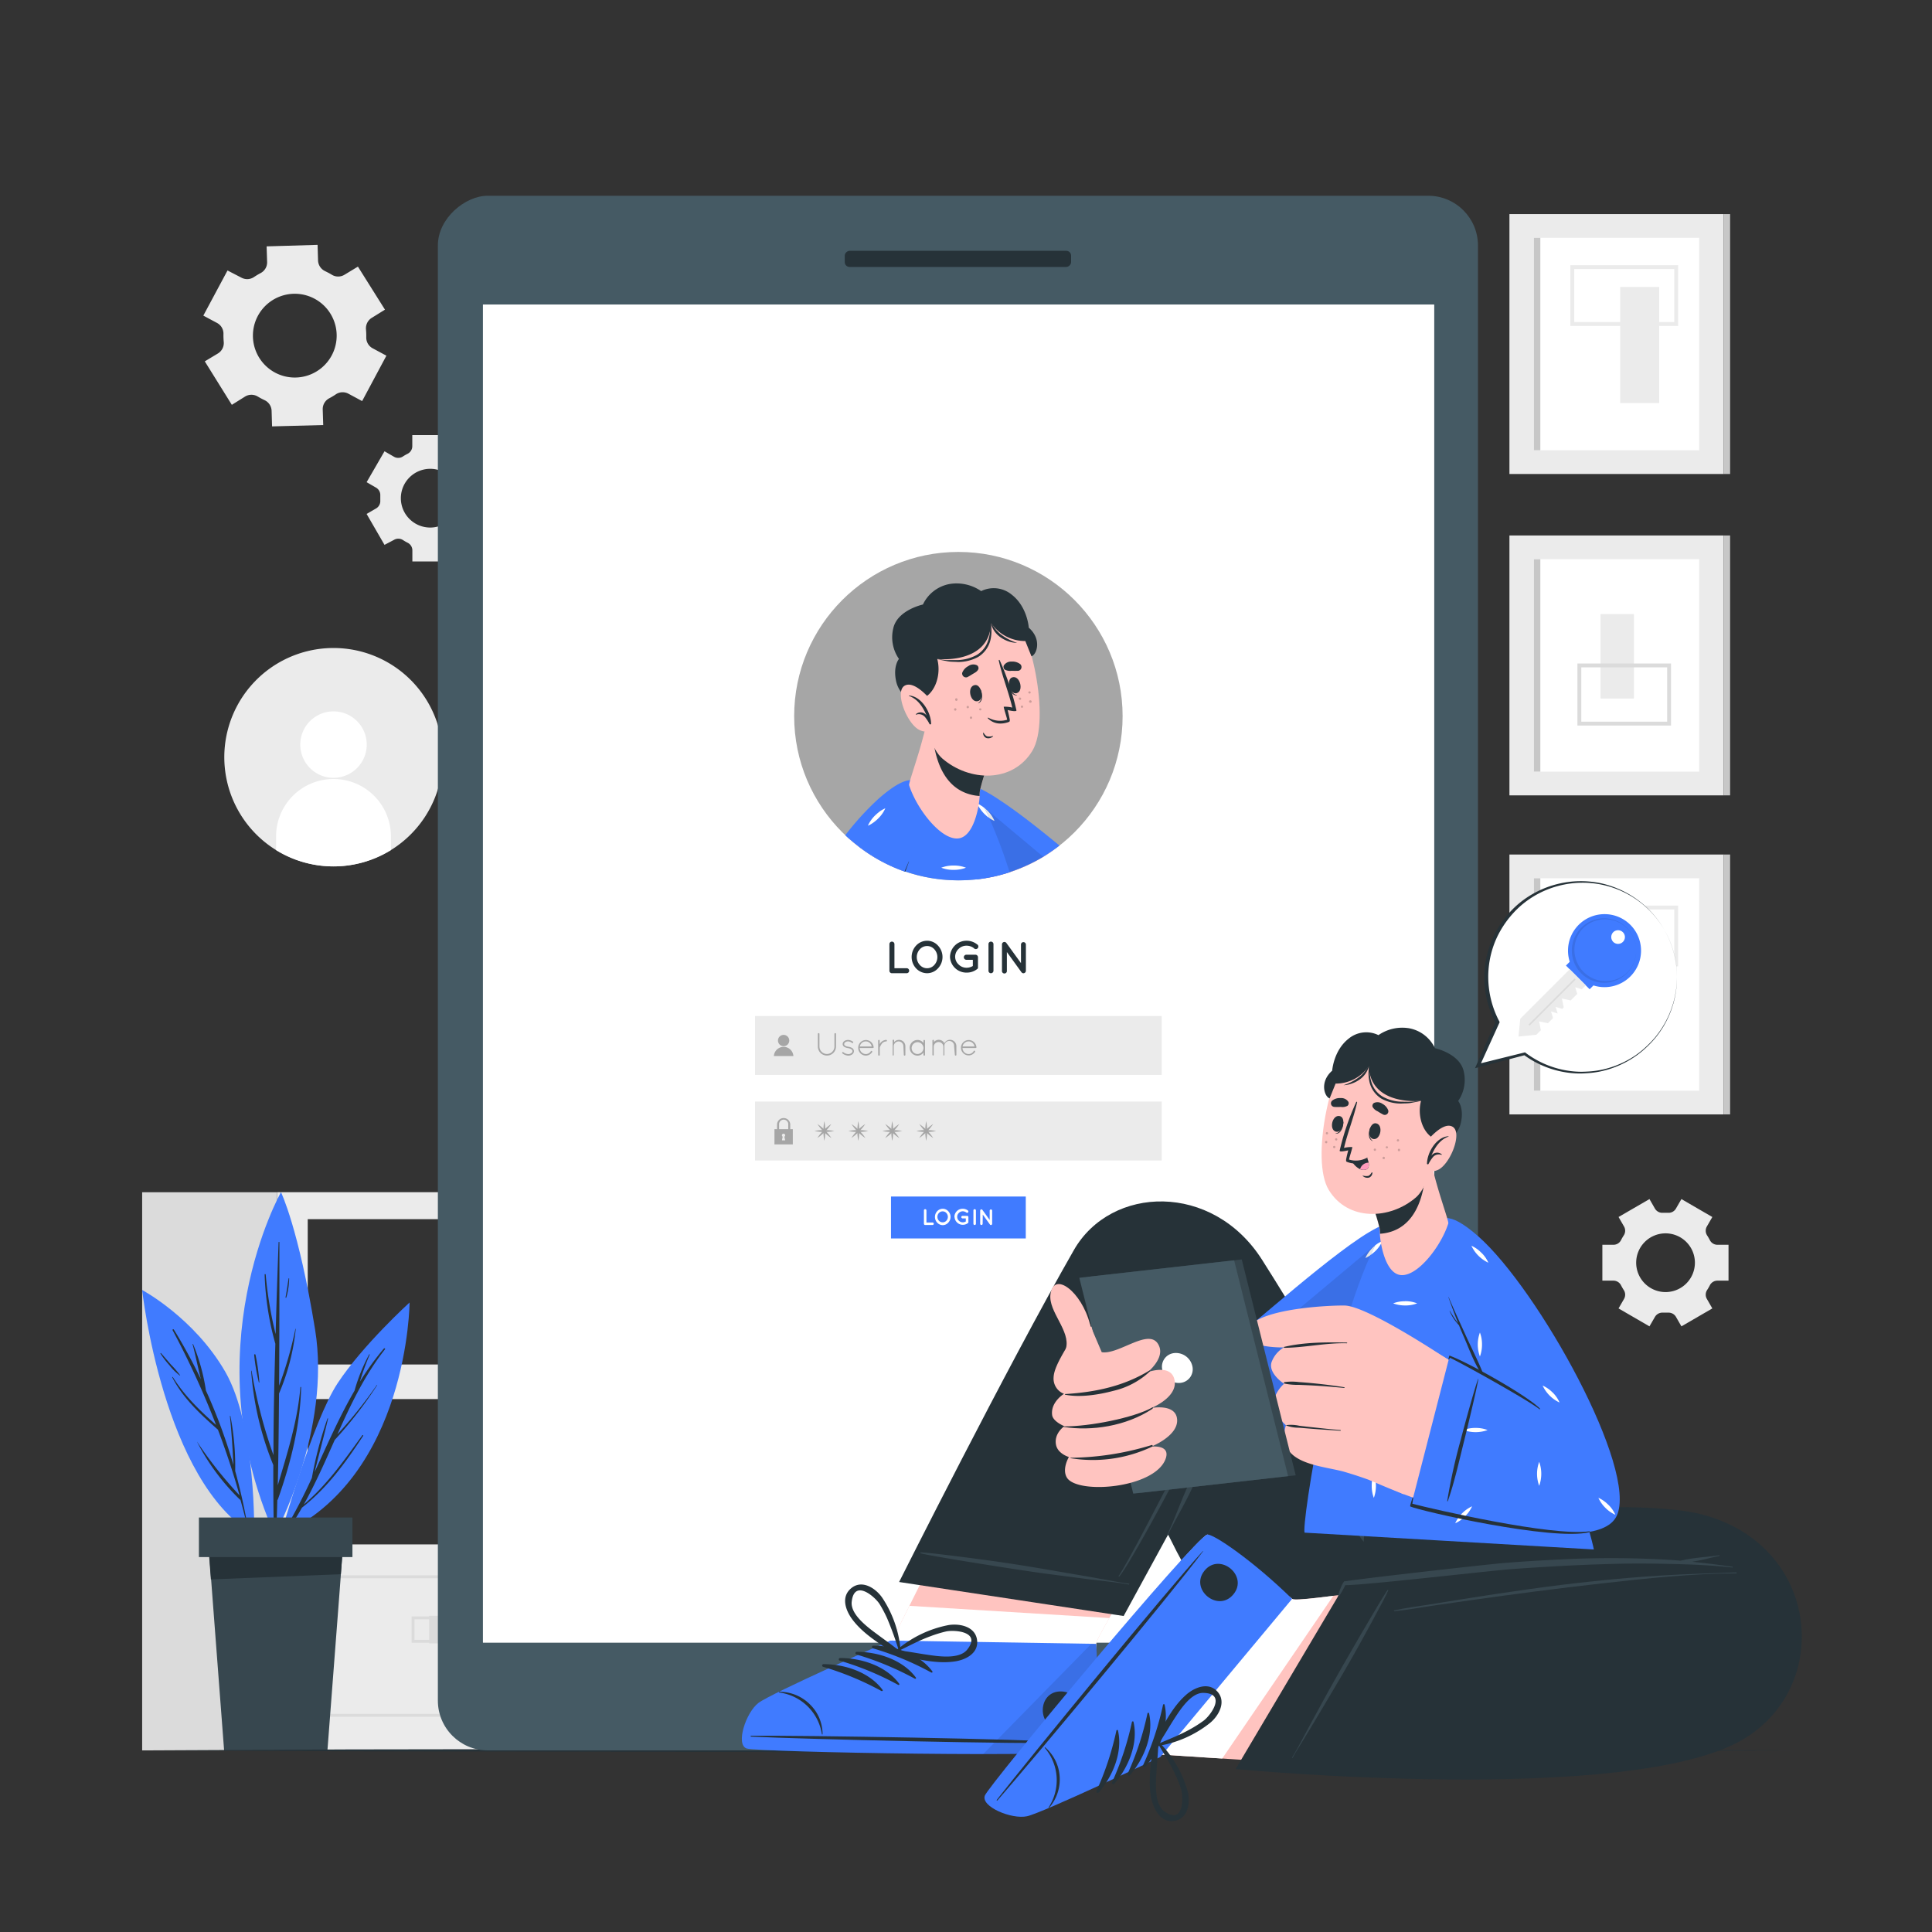 <svg xmlns="http://www.w3.org/2000/svg" viewBox="0 0 500 500"><rect x="0" y="0" width="500" height="500" fill="#333333" stroke="none"/><g id="freepik--background-complete--inject-41"><path d="M101.17,220a28.27,28.27,0,0,1-29.72,0,28.26,28.26,0,1,1,29.72,0Z" style="fill:#ebebeb"></path><path d="M94.91,192.7a8.6,8.6,0,1,1-8.6-8.6A8.6,8.6,0,0,1,94.91,192.7Z" style="fill:#fff"></path><path d="M101.17,216.42V220a28.27,28.27,0,0,1-29.72,0v-3.54a14.86,14.86,0,0,1,29.72,0Z" style="fill:#fff"></path><path d="M63.42,102.63a3.16,3.16,0,0,1,3.3,0c.28.16.56.33.85.48s.58.3.88.44a3.16,3.16,0,0,1,1.84,2.73l.12,4.07L83.65,110l-.13-4.06a3.16,3.16,0,0,1,1.66-2.85,18.07,18.07,0,0,0,1.68-1,3.15,3.15,0,0,1,3.29-.21l3.57,1.92L100,92.05l-3.57-1.92a3.13,3.13,0,0,1-1.64-2.85,18.72,18.72,0,0,0-.07-2,3.16,3.16,0,0,1,1.46-3l3.45-2.14L92.63,69,89.16,71.1a3.14,3.14,0,0,1-3.29,0c-.27-.17-.56-.33-.84-.48l-.87-.44a3.17,3.17,0,0,1-1.85-2.74l-.12-4.07L69,63.76l.13,4.05a3.13,3.13,0,0,1-1.66,2.85,19.6,19.6,0,0,0-1.68,1,3.15,3.15,0,0,1-3.29.21L58.88,70,52.62,81.68l3.57,1.91a3.13,3.13,0,0,1,1.64,2.86,18.72,18.72,0,0,0,.07,2,3.16,3.16,0,0,1-1.46,3L53,93.52l7,11.25Zm3.32-20.89a10.84,10.84,0,1,1,4.43,14.68A10.85,10.85,0,0,1,66.74,81.74Z" style="fill:#ebebeb"></path><path d="M428.31,340.79a2.23,2.23,0,0,1,2.05-1.08l.68,0,.69,0a2.21,2.21,0,0,1,2,1.08l1.42,2.47,8-4.64-1.42-2.47a2.19,2.19,0,0,1,.08-2.31,12.71,12.71,0,0,0,.69-1.19,2.2,2.2,0,0,1,2-1.22h2.84v-9.28h-2.84a2.21,2.21,0,0,1-2-1.22,12.71,12.71,0,0,0-.69-1.19,2.21,2.21,0,0,1-.08-2.32l1.42-2.46-8-4.64-1.43,2.48a2.18,2.18,0,0,1-2,1.07l-.69,0-.68,0a2.22,2.22,0,0,1-2.05-1.08l-1.42-2.47-8,4.64,1.42,2.46a2.19,2.19,0,0,1-.08,2.31,12.88,12.88,0,0,0-.69,1.2,2.21,2.21,0,0,1-2,1.22h-2.84v9.28h2.84a2.21,2.21,0,0,1,2,1.22q.32.62.69,1.2a2.19,2.19,0,0,1,.08,2.31l-1.42,2.46,8,4.64Zm-4.87-14a7.6,7.6,0,1,1,7.6,7.6A7.61,7.61,0,0,1,423.44,326.79Z" style="fill:#ebebeb"></path><path d="M97.34,126.21a2.21,2.21,0,0,1,1.08,2c0,.23,0,.46,0,.69s0,.46,0,.68a2.2,2.2,0,0,1-1.08,2l-2.46,1.43,4.63,8L102,139.7a2.19,2.19,0,0,1,2.31.08,12.88,12.88,0,0,0,1.2.69,2.2,2.2,0,0,1,1.21,2v2.84H116v-2.84a2.21,2.21,0,0,1,1.22-2q.61-.32,1.2-.69a2.19,2.19,0,0,1,2.31-.08l2.46,1.42,4.64-8-2.48-1.43a2.21,2.21,0,0,1-1.07-2c0-.23,0-.46,0-.68s0-.46,0-.69a2.21,2.21,0,0,1,1.08-2l2.47-1.43-4.64-8-2.45,1.42a2.21,2.21,0,0,1-2.32-.08,11.7,11.7,0,0,0-1.2-.69,2.21,2.21,0,0,1-1.22-2V112.6H106.7v2.84a2.2,2.2,0,0,1-1.22,2q-.62.31-1.2.69a2.19,2.19,0,0,1-2.31.08l-2.46-1.42-4.63,8Zm14-4.88a7.6,7.6,0,1,1-7.6,7.61A7.61,7.61,0,0,1,111.34,121.33Z" style="fill:#ebebeb"></path><rect x="390.64" y="55.41" width="55.45" height="67.26" style="fill:#ebebeb"></rect><rect x="396.97" y="61.55" width="42.78" height="54.98" style="fill:#fff"></rect><rect x="396.97" y="61.55" width="1.67" height="54.98" style="fill:#c7c7c7"></rect><rect x="446.08" y="55.41" width="1.67" height="67.26" style="fill:#c7c7c7"></rect><rect x="419.31" y="74.26" width="10.09" height="30.05" transform="translate(848.71 178.57) rotate(180)" style="fill:#ebebeb"></rect><path d="M434.3,84.35H406.41V68.63H434.3Zm-26.89-1H433.3V69.63H407.41Z" style="fill:#ebebeb"></path><rect x="390.64" y="221.15" width="55.45" height="67.26" style="fill:#ebebeb"></rect><rect x="396.97" y="227.29" width="42.78" height="54.98" style="fill:#fff"></rect><rect x="396.97" y="227.29" width="1.67" height="54.98" style="fill:#c7c7c7"></rect><rect x="446.08" y="221.15" width="1.67" height="67.26" style="fill:#c7c7c7"></rect><rect x="411.31" y="240.01" width="10.09" height="30.05" style="fill:#ebebeb"></rect><path d="M434.3,250.09H406.41V234.37H434.3Zm-26.89-1H433.3V235.37H407.41Z" style="fill:#ebebeb"></path><rect x="390.64" y="138.58" width="55.45" height="67.26" style="fill:#ebebeb"></rect><rect x="396.97" y="144.72" width="42.78" height="54.98" style="fill:#fff"></rect><rect x="396.97" y="144.72" width="1.67" height="54.98" style="fill:#c7c7c7"></rect><rect x="446.08" y="138.58" width="1.67" height="67.26" style="fill:#c7c7c7"></rect><rect x="414.22" y="158.93" width="8.64" height="21.85" style="fill:#ebebeb"></rect><path d="M432.46,187.77H408.24V171.71h24.22Zm-23.22-1h22.22V172.71H409.24Z" style="fill:#dbdbdb"></path><path d="M71.71,308.54V453H159V308.54Zm7.93,53.54h71.47v37.61H79.64Zm0-46.56h71.47v37.61H79.64Z" style="fill:#ebebeb"></path><rect x="36.79" y="308.54" width="34.92" height="144.45" transform="translate(108.5 761.54) rotate(180)" style="fill:#dbdbdb"></rect><rect x="134.13" y="315.52" width="16.98" height="37.6" transform="translate(285.23 668.64) rotate(180)" style="fill:#dbdbdb"></rect><path d="M151,444.3H79.27V407.7H151Zm-71-.75h70.27v-35.1H80Z" style="fill:#dbdbdb"></path><rect x="111.08" y="418.16" width="14.11" height="7.14" transform="translate(236.26 843.46) rotate(180)" style="fill:#dbdbdb"></rect><path d="M121.39,425.14H106.53v-6.81h14.86Zm-14.11-.75h13.36v-5.31H107.28Z" style="fill:#dbdbdb"></path><rect x="134.13" y="362.08" width="16.98" height="37.6" transform="translate(285.23 761.77) rotate(180)" style="fill:#dbdbdb"></rect></g><g id="freepik--Plant--inject-41"><path d="M72.68,397.18S80.84,367.9,87.36,358,106,337.08,106,337.08,105.73,382.23,72.68,397.18Z" style="fill:#407BFF"></path><path d="M73.27,396.68a140.59,140.59,0,0,0,7.44-14.19,98.59,98.59,0,0,1,4.05-15.4c0-.09.16,0,.14.06-1.08,4.62-2.34,9.21-3.48,13.82,3.29-7.13,6.42-14.34,10.34-21.08a45.16,45.16,0,0,1,3.78-9.37c0-.09.19,0,.15.05a60.33,60.33,0,0,0-2.55,7,70.53,70.53,0,0,1,6.2-8.56c.14-.17.43,0,.29.19-5.25,6.7-8.87,14.31-12.31,22a117.46,117.46,0,0,0,10.23-12.79s.1,0,.07.05a104.81,104.81,0,0,1-11,14.21c-2.51,5.65-5,11.32-8,16.69,6-5.05,10.58-11.6,15.14-17.91.1-.14.32,0,.22.15-4.55,6.93-9.27,13.45-15.83,18.58a71.54,71.54,0,0,1-4.38,6.85A.35.35,0,0,1,73.27,396.68Z" style="fill:#263238"></path><path d="M71.13,397.22s14.67-27,10.41-53.18-8.82-35.5-8.82-35.5S49.66,349.26,71.13,397.22Z" style="fill:#407BFF"></path><path d="M65.11,354.77a128.45,128.45,0,0,0,5.66,21.81c0-9.61.23-19.22.49-28.82a74.19,74.19,0,0,1-2.77-17.9c0-.17.26-.16.27,0a101.22,101.22,0,0,0,2.57,15.4q.33-11.89.77-23.78a.11.11,0,0,1,.21,0c0,12.38,0,24.76-.08,37.14a98.64,98.64,0,0,0,4.22-14.71c0-.05.09,0,.09,0a57.48,57.48,0,0,1-4.33,16.74c-.06,7.92-.14,15.83-.32,23.74C74.37,376,77,367.86,77.74,359a.1.1,0,0,1,.19,0c-.2,9.81-2.73,19.76-6,29a.67.67,0,0,1-.16.23c-.08,2.89-.16,5.79-.26,8.68a.32.32,0,0,1-.64,0q-.16-8.88-.14-17.76A79.46,79.46,0,0,1,65,354.79C65,354.72,65.1,354.7,65.11,354.77Z" style="fill:#263238"></path><path d="M66.12,350.6a50.59,50.59,0,0,1,1,7.13c0,.08-.12.09-.14,0a50.26,50.26,0,0,1-1.2-7.11C65.78,350.45,66.08,350.42,66.12,350.6Z" style="fill:#263238"></path><path d="M74.69,330.86c0-.08.14-.05.14,0a18.59,18.59,0,0,1-.73,4.92.1.1,0,0,1-.2-.06C74.22,334.12,74.42,332.49,74.69,330.86Z" style="fill:#263238"></path><path d="M65.78,397.22S66.37,369,58.29,355s-21.5-21.15-21.5-21.15S42.2,383.56,65.78,397.22Z" style="fill:#407BFF"></path><path d="M51,373.12A105.59,105.59,0,0,0,62,387c-1.61-5.76-3.49-11.43-5.6-17-4.53-4-9-8.09-11.81-13.53a.08.08,0,0,1,.14-.08c3,4.82,7,8.67,11.19,12.38a218.21,218.21,0,0,0-11.25-24.51.18.18,0,0,1,.31-.18,131.44,131.44,0,0,1,7,12.86c-.75-3-1.36-6.09-2.14-9.08a.07.07,0,0,1,.13,0,50.84,50.84,0,0,1,3.32,12,143.74,143.74,0,0,1,7.12,19.28c-.21-4.22-.47-8.43-.91-12.64,0-.08.13-.1.14,0a68.37,68.37,0,0,1,1.23,14.2q1.74,6.3,2.93,12.73c0,.11-.15.17-.18.05-.43-1.8-.91-3.58-1.4-5.35,0,0-.06,0-.09,0A57.06,57.06,0,0,1,51,373.15,0,0,0,1,1,51,373.12Z" style="fill:#263238"></path><path d="M41.67,350.19c.9,1,1.73,2,2.6,3a23.92,23.92,0,0,1,2.33,2.72.05.05,0,0,1-.07.07,14.12,14.12,0,0,1-2.69-2.66,22.58,22.58,0,0,1-2.3-3C41.49,350.21,41.61,350.12,41.67,350.19Z" style="fill:#263238"></path><path d="M88.83,399.29l-1,13.35L84.74,453H58l-3.07-40.36-1-13.35h35Z" style="fill:#37474f"></path><path d="M88.83,399.29l-.62,8.11-33.63,1.35-.72-9.46h35Z" style="fill:#263238"></path><rect x="51.48" y="392.74" width="39.73" height="10.24" transform="translate(142.69 795.71) rotate(180)" style="fill:#37474f"></rect></g><g id="freepik--Floor--inject-41"><polygon points="36.79 453 90.09 452.75 143.4 452.67 250 452.5 356.61 452.66 409.91 452.75 463.21 453 409.91 453.24 356.61 453.33 250 453.5 143.4 453.33 90.09 453.24 36.79 453" style="fill:#263238"></polygon></g><g id="freepik--Device--inject-41"><rect x="46.74" y="117.24" width="402.34" height="269.18" rx="12.89" transform="translate(499.74 3.92) rotate(90)" style="fill:#455a64"></rect><rect x="124.99" y="78.82" width="246.15" height="346.26" style="fill:#fff"></rect><rect x="245.81" y="37.71" width="4.18" height="58.58" rx="1.25" transform="translate(314.91 -180.9) rotate(90)" style="fill:#263238"></rect><circle cx="247.91" cy="438.68" r="7.58" style="fill:#263238"></circle><rect x="124.99" y="78.82" width="246.15" height="346.26" style="fill:#fff"></rect><rect x="195.4" y="262.94" width="105.25" height="15.25" style="fill:#ebebeb"></rect><path d="M211.66,267.57a.22.22,0,0,1,.2-.2.21.21,0,0,1,.21.2v3.26a1.94,1.94,0,1,0,3.88,0v-3.26a.21.21,0,0,1,.2-.2.21.21,0,0,1,.21.2v3.26a2.35,2.35,0,1,1-4.7,0Z" style="fill:#a6a6a6"></path><path d="M218,272.33a.19.19,0,0,1,.28,0,2.15,2.15,0,0,0,1.25.47,1.24,1.24,0,0,0,.77-.25.56.56,0,0,0,0-1,1.93,1.93,0,0,0-.86-.3h0a2.38,2.38,0,0,1-.92-.32.84.84,0,0,1-.44-.72,1,1,0,0,1,.44-.8,1.72,1.72,0,0,1,1-.27,2.19,2.19,0,0,1,1.21.44.21.21,0,0,1,.06.28.22.22,0,0,1-.28.06,1.73,1.73,0,0,0-1-.41,1.22,1.22,0,0,0-.77.23.6.6,0,0,0-.26.47.47.47,0,0,0,.23.4,1.87,1.87,0,0,0,.83.28h0a2.77,2.77,0,0,1,1,.34,1,1,0,0,1,.46.82,1.06,1.06,0,0,1-.46.83,1.73,1.73,0,0,1-1,.32,2.55,2.55,0,0,1-1.51-.58A.19.19,0,0,1,218,272.33Z" style="fill:#a6a6a6"></path><path d="M222.1,271.16a2,2,0,0,1,2-2,2,2,0,0,1,2,1.89h0v0a.18.18,0,0,1-.2.18H222.5a1.59,1.59,0,0,0,1.57,1.56,1.51,1.51,0,0,0,1.31-.74.2.2,0,0,1,.27-.06.21.21,0,0,1,.06.28,1.93,1.93,0,0,1-1.64.92A2,2,0,0,1,222.1,271.16Zm.42-.33h3.08a1.57,1.57,0,0,0-1.53-1.32A1.59,1.59,0,0,0,222.52,270.83Z" style="fill:#a6a6a6"></path><path d="M227.26,269.32a.2.2,0,0,1,.21-.2.2.2,0,0,1,.19.2v.9a.53.53,0,0,1,.06-.1,2,2,0,0,1,1.62-1,.2.2,0,1,1,0,.4,1.48,1.48,0,0,0-1.18.67,3.42,3.42,0,0,0-.48.94.11.11,0,0,0,0,.07V273a.19.19,0,0,1-.19.2.2.2,0,0,1-.21-.2Z" style="fill:#a6a6a6"></path><path d="M233.8,270.77a1.25,1.25,0,0,0-1.25-1.25,1.28,1.28,0,0,0-1.26,1.25V273a.3.3,0,0,1,0,.1.21.21,0,0,1-.15.07h0a.21.21,0,0,1-.13-.11v-3.75a.2.2,0,1,1,.39,0v.39a1.65,1.65,0,0,1,2.91,1.06V273a.2.2,0,0,1-.4,0Z" style="fill:#a6a6a6"></path><path d="M239.39,269.31V273a.2.2,0,1,1-.4,0v-.61a1.88,1.88,0,0,1-1.53.81,2,2,0,0,1,0-4.06,1.88,1.88,0,0,1,1.53.79v-.6a.2.2,0,0,1,.4,0Zm-.4,1.84a1.53,1.53,0,1,0-1.53,1.63A1.59,1.59,0,0,0,239,271.15Z" style="fill:#a6a6a6"></path><path d="M246.92,270.77a1.26,1.26,0,1,0-2.51,0v2.28c0,.05-.06.08-.1.1a.17.17,0,0,1-.1,0h-.06l0,0,0,0,0,0s0,0,0,0v0h0a0,0,0,0,0,0,0v0h0v-2.22a1.25,1.25,0,1,0-2.5,0V273a.18.18,0,0,1-.09.16l0,0h-.09a.2.2,0,0,1-.16-.15v-3.72a.2.2,0,0,1,.19-.19.19.19,0,0,1,.2.19v.39a1.64,1.64,0,0,1,2.7.29,1.68,1.68,0,0,1,1.46-.87,1.65,1.65,0,0,1,1.65,1.65V273a.19.19,0,0,1-.2.19.2.2,0,0,1-.19-.19Z" style="fill:#a6a6a6"></path><path d="M248.7,271.16a2,2,0,0,1,2-2,2,2,0,0,1,2,1.89h0v0a.18.18,0,0,1-.2.18H249.1a1.6,1.6,0,0,0,1.57,1.56A1.51,1.51,0,0,0,252,272a.2.2,0,0,1,.27-.06.22.22,0,0,1,.07.28,2,2,0,0,1-1.65.92A2,2,0,0,1,248.7,271.16Zm.42-.33h3.08a1.57,1.57,0,0,0-1.53-1.32A1.59,1.59,0,0,0,249.12,270.83Z" style="fill:#a6a6a6"></path><path d="M204.26,269.29a1.46,1.46,0,1,1-1.46-1.46A1.46,1.46,0,0,1,204.26,269.29Z" style="fill:#a6a6a6"></path><path d="M205.33,273.3h-5.05a2.53,2.53,0,0,1,5.05,0Z" style="fill:#a6a6a6"></path><rect x="195.4" y="285.08" width="105.25" height="15.25" style="fill:#ebebeb"></rect><path d="M215.14,290.9a13.07,13.07,0,0,1-3.6,3.61,12,12,0,0,1,1.62-2A12.54,12.54,0,0,1,215.14,290.9Z" style="fill:#a6a6a6"></path><path d="M211.54,290.9a12.54,12.54,0,0,1,2,1.63,12,12,0,0,1,1.62,2,13.07,13.07,0,0,1-3.6-3.61Z" style="fill:#a6a6a6"></path><path d="M215.89,292.71a13.13,13.13,0,0,1-5.1,0,11,11,0,0,1,2.55-.25A11.61,11.61,0,0,1,215.89,292.71Z" style="fill:#a6a6a6"></path><path d="M213.34,290.16a13.08,13.08,0,0,1,0,5.09,13.08,13.08,0,0,1,0-5.09Z" style="fill:#a6a6a6"></path><path d="M223.93,290.9a13.44,13.44,0,0,1-3.6,3.61,12,12,0,0,1,1.62-2A12.54,12.54,0,0,1,223.93,290.9Z" style="fill:#a6a6a6"></path><path d="M220.33,290.9a12,12,0,0,1,2,1.63,11.53,11.53,0,0,1,1.63,2,13.07,13.07,0,0,1-3.6-3.61Z" style="fill:#a6a6a6"></path><path d="M224.68,292.71a13.13,13.13,0,0,1-5.1,0,11,11,0,0,1,2.55-.25A11.61,11.61,0,0,1,224.68,292.71Z" style="fill:#a6a6a6"></path><path d="M222.13,290.16a13.08,13.08,0,0,1,0,5.09,13.08,13.08,0,0,1,0-5.09Z" style="fill:#a6a6a6"></path><path d="M232.72,290.9a12,12,0,0,1-1.63,2,11.61,11.61,0,0,1-2,1.63,12,12,0,0,1,1.63-2A12.54,12.54,0,0,1,232.72,290.9Z" style="fill:#a6a6a6"></path><path d="M229.11,290.9a12.54,12.54,0,0,1,2,1.63,12,12,0,0,1,1.63,2,12,12,0,0,1-2-1.63A12.54,12.54,0,0,1,229.11,290.9Z" style="fill:#a6a6a6"></path><path d="M233.46,292.71a13.08,13.08,0,0,1-5.09,0,11,11,0,0,1,2.55-.25A11.58,11.58,0,0,1,233.46,292.71Z" style="fill:#a6a6a6"></path><path d="M230.92,290.16a13.08,13.08,0,0,1,0,5.09,11,11,0,0,1-.25-2.54A11.61,11.61,0,0,1,230.92,290.16Z" style="fill:#a6a6a6"></path><path d="M241.5,290.9a13.07,13.07,0,0,1-3.6,3.61,11.53,11.53,0,0,1,1.63-2A12.46,12.46,0,0,1,241.5,290.9Z" style="fill:#a6a6a6"></path><path d="M237.9,290.9a12.54,12.54,0,0,1,2,1.63,12,12,0,0,1,1.62,2,13.44,13.44,0,0,1-3.6-3.61Z" style="fill:#a6a6a6"></path><path d="M242.25,292.71a12.25,12.25,0,0,1-2.55.25,12.09,12.09,0,0,1-2.54-.25,10.89,10.89,0,0,1,2.54-.25A11.61,11.61,0,0,1,242.25,292.71Z" style="fill:#a6a6a6"></path><path d="M239.7,290.16a13.08,13.08,0,0,1,0,5.09,13.08,13.08,0,0,1,0-5.09Z" style="fill:#a6a6a6"></path><path d="M204.51,291.06v1.85H204v-1.85a1.19,1.19,0,1,0-2.37,0v1.85h-.53v-1.85a1.71,1.71,0,1,1,3.42,0Z" style="fill:#a6a6a6"></path><path d="M200.43,292.23v3.94h4.75v-3.94Zm2.77,2.89h-.84l.2-.95a.41.41,0,0,1-.2-.36.42.42,0,1,1,.84,0,.41.41,0,0,1-.2.36Z" style="fill:#a6a6a6"></path><path d="M230.18,251.22v-6.88a.65.65,0,0,1,1.3,0v6.23h3.16a.65.65,0,0,1,0,1.3h-3.81A.64.64,0,0,1,230.18,251.22Z" style="fill:#263238"></path><path d="M242.74,244.71a4.29,4.29,0,0,1,0,5.91,3.83,3.83,0,0,1-2.79,1.25,3.93,3.93,0,0,1-2.86-1.25,4.34,4.34,0,0,1,0-5.91,3.9,3.9,0,0,1,2.86-1.25A3.79,3.79,0,0,1,242.74,244.71Zm-.15,2.95a3,3,0,0,0-.8-2,2.49,2.49,0,0,0-1.84-.83,2.52,2.52,0,0,0-1.89.83,3,3,0,0,0,0,4.08,2.49,2.49,0,0,0,3.73,0A3,3,0,0,0,242.59,247.66Z" style="fill:#263238"></path><path d="M245.86,247.68a4.26,4.26,0,0,1,4.31-4.22,4.32,4.32,0,0,1,2.66.91.66.66,0,1,1-.81,1,3.1,3.1,0,0,0-1.85-.63,2.91,2.91,0,0,0-2.1.85,2.8,2.8,0,0,0-.88,2,2.75,2.75,0,0,0,.88,2,2.88,2.88,0,0,0,2.1.86,3.23,3.23,0,0,0,1.6-.45v-1.6H250.1a.67.67,0,0,1-.66-.66.65.65,0,0,1,.66-.66h2.32a.66.66,0,0,1,.68.66v2.58a1.2,1.2,0,0,1,0,.2.13.13,0,0,0,0,0v0a.56.56,0,0,1-.22.28,4.31,4.31,0,0,1-2.65.91A4.25,4.25,0,0,1,245.86,247.68Z" style="fill:#263238"></path><path d="M255.82,244.34a.63.63,0,0,1,.64-.65.65.65,0,0,1,.65.65v6.88a.65.65,0,0,1-.65.65.63.63,0,0,1-.64-.65Z" style="fill:#263238"></path><path d="M260.58,251.22a.64.64,0,1,1-1.27,0v-6.78h0a.63.63,0,0,1,1.14-.4l3.78,5.22v-4.81a.63.63,0,0,1,.63-.63.64.64,0,0,1,.64.63v6.78a.65.65,0,0,1-.64.65.63.63,0,0,1-.48-.24.13.13,0,0,1-.06-.07l-3.74-5.18Z" style="fill:#263238"></path><rect x="230.59" y="309.66" width="34.88" height="10.85" style="fill:#407BFF"></rect><path d="M239.11,316.7v-3.44a.32.32,0,0,1,.32-.33.33.33,0,0,1,.33.33v3.12h1.58a.32.32,0,0,1,.32.32.33.33,0,0,1-.32.33h-1.91A.32.32,0,0,1,239.11,316.7Z" style="fill:#fff"></path><path d="M245.39,313.44a2.15,2.15,0,0,1,0,3,1.93,1.93,0,0,1-1.4.63,2,2,0,0,1-1.43-.63,2.18,2.18,0,0,1,0-3,2,2,0,0,1,1.43-.62A1.92,1.92,0,0,1,245.39,313.44Zm-.08,1.48a1.51,1.51,0,0,0-.4-1,1.26,1.26,0,0,0-.92-.42,1.31,1.31,0,0,0-1,.42,1.5,1.5,0,0,0-.39,1,1.48,1.48,0,0,0,.39,1,1.31,1.31,0,0,0,1,.42,1.26,1.26,0,0,0,.92-.42A1.49,1.49,0,0,0,245.31,314.92Z" style="fill:#fff"></path><path d="M247,314.93a2.13,2.13,0,0,1,2.15-2.11,2.23,2.23,0,0,1,1.34.45.35.35,0,0,1,.06.48.33.33,0,0,1-.47.05,1.56,1.56,0,0,0-.93-.32,1.44,1.44,0,0,0-1,.43,1.38,1.38,0,0,0,0,2,1.44,1.44,0,0,0,1,.43,1.62,1.62,0,0,0,.8-.22v-.8h-.83a.35.35,0,0,1-.34-.34.33.33,0,0,1,.34-.32h1.16a.33.33,0,0,1,.34.32v1.3a.36.36,0,0,1,0,.1s0,0,0,0h0a.29.29,0,0,1-.11.14,2.15,2.15,0,0,1-3.48-1.64Z" style="fill:#fff"></path><path d="M251.92,313.26a.32.32,0,0,1,.32-.33.33.33,0,0,1,.33.33v3.44a.33.33,0,0,1-.33.33.32.32,0,0,1-.32-.33Z" style="fill:#fff"></path><path d="M254.31,316.7a.33.33,0,0,1-.32.33.32.32,0,0,1-.32-.33v-3.39h0a.31.31,0,0,1,.13-.27.32.32,0,0,1,.44.07l1.89,2.62v-2.41a.32.32,0,0,1,.32-.32.33.33,0,0,1,.32.32v3.39a.33.33,0,0,1-.32.33.31.31,0,0,1-.24-.12s0,0,0,0l-1.87-2.59Z" style="fill:#fff"></path></g><g id="freepik--character-2--inject-41"><circle cx="248.03" cy="185.34" r="42.5" style="fill:#a6a6a6"></circle><path d="M272.69,220c-.88.63-1.78,1.22-2.7,1.79a42.57,42.57,0,0,1-7,3.37c-.57.22-1.15.42-1.73.62-1.31.43-2.66.8-4,1.1h0c-1.2.26-2.42.48-3.66.64-1.63-2.43-3-4.54-3.89-6.17-.62-1.08-1.44-2.59-2.27-4.29-2.57-5.21-5.28-12.22-2.77-14.13l.14-.1.2-.11.13-.06a2.3,2.3,0,0,1,.73-.19,4.12,4.12,0,0,1,1.06,0,15.47,15.47,0,0,1,5.19,1.82h0c.47.23.95.49,1.47.78l.2.11C258.05,207.56,265.36,213.64,272.69,220Z" style="fill:#ffc4c0"></path><path d="M274.19,218.83c-.49.39-1,.76-1.5,1.12-.88.63-1.78,1.22-2.7,1.79a42.57,42.57,0,0,1-7,3.37c-.57.22-1.15.42-1.73.62-1.31.43-2.66.8-4,1.1h0c-1.2.26-2.42.48-3.66.64l-.74.09c-2.61-4.1-4.81-7.8-6.34-10.69h0l-.26-.49q-.81-1.57-1.41-3-.45-1-.78-2-.21-.63-.39-1.23c-.1-.35-.18-.68-.26-1s-.13-.65-.18-1a8.8,8.8,0,0,1-.12-2.24,4.9,4.9,0,0,1,.35-1.58,3.45,3.45,0,0,1,.35-.66l.21-.28a3.07,3.07,0,0,1,.25-.26,2,2,0,0,1,.27-.22l.12-.08.14-.1.2-.11.13-.06,0,0a4,4,0,0,1,.64-.23A9.26,9.26,0,0,1,251,203a0,0,0,0,0,0,0,23.14,23.14,0,0,1,2.77,1.15h0a42.55,42.55,0,0,1,5.08,3C263.38,210.12,268.85,214.43,274.19,218.83Z" style="fill:#407BFF"></path><path d="M255.54,209.78c-.24-.23-.48-.45-.74-.67h0l-.27-.22-.2-.15a2.54,2.54,0,0,0-.34-.23l-.34-.22h0l-.2-.11-.13-.06s0,0,0,0l-.42-.19a6.5,6.5,0,0,0,.34.7,10.16,10.16,0,0,0,1.52,2l.67.61.55.43,0,0a0,0,0,0,0,0,0,6.84,6.84,0,0,0,1.4.79A8.6,8.6,0,0,0,255.54,209.78Zm0,0c-.24-.23-.48-.45-.74-.67h0l-.27-.22-.2-.15a2.54,2.54,0,0,0-.34-.23l-.34-.22h0l-.2-.11-.13-.06s0,0,0,0l-.42-.19a6.5,6.5,0,0,0,.34.7,10.16,10.16,0,0,0,1.52,2l.67.61.55.43,0,0a0,0,0,0,0,0,0,6.84,6.84,0,0,0,1.4.79A8.6,8.6,0,0,0,255.54,209.78Z" style="fill:#fff"></path><path d="M270,221.74a42.57,42.57,0,0,1-7,3.37c-.57.22-1.15.42-1.73.62-1.31.43-2.66.8-4,1.1h0c-1.2.26-2.42.48-3.66.64l-.74.09c-2.61-4.1-4.81-7.8-6.34-10.69h0l-.26-.49q-.81-1.57-1.41-3-.45-1-.78-2-.21-.63-.39-1.23c-.1-.35-.18-.68-.26-1s-.13-.65-.18-1a9.83,9.83,0,0,1-.12-2.24,4.9,4.9,0,0,1,.35-1.58,3.45,3.45,0,0,1,.35-.66l.21-.28a3.07,3.07,0,0,1,.25-.26,2,2,0,0,1,.27-.22l.12-.08.14-.1.2-.11.13-.06,0,0a4.13,4.13,0,0,1,.65-.22,4.74,4.74,0,0,1,.89-.14l.22.18,3.54,3h0l2.87,2.4,1.37,1.15Z" style="opacity:0.1"></path><path d="M261.3,225.73c-1.31.43-2.66.8-4,1.1h0c-1.2.26-2.42.48-3.66.64l-.74.09a42.78,42.78,0,0,1-18.55-2l-.11,0-.1,0-.48-.17A42.62,42.62,0,0,1,222,218.91c1.19-2.09,2.29-3.93,3.32-5.54.74-1.16,1.43-2.2,2.09-3.13,0,0,0,0,0,0h0c3.49-5,5.9-7,7.78-8l.35-.17a3,3,0,0,1,.41-.19c.25-.11.49-.19.72-.27a20.83,20.83,0,0,1,7.93-.77A12,12,0,0,1,251,203a0,0,0,0,0,0,0,5.32,5.32,0,0,1,1.14,1.28h0q.52.83,1,1.71l.36.64c.42.76.83,1.54,1.23,2.36a.51.51,0,0,1,.07.15h0c.2.41.4.82.6,1.25s.4.84.59,1.28a0,0,0,0,0,0,0,132.76,132.76,0,0,1,5.19,13.74C261.23,225.5,261.26,225.61,261.3,225.73Z" style="fill:#407BFF"></path><path d="M246.79,224a8.56,8.56,0,0,0-3.19.56,8.37,8.37,0,0,0,3.19.56,8.54,8.54,0,0,0,3.2-.56A8.54,8.54,0,0,0,246.79,224Zm-18.16-14.56c-.15.07-.29.16-.43.24a3.62,3.62,0,0,0-.41.27.83.83,0,0,0-.18.13l-.21.15h0s0,0,0,0l0,0c-.32.25-.61.52-.9.79a8.8,8.8,0,0,0-1.87,2.66,6,6,0,0,0,.72-.35,9.61,9.61,0,0,0,1.94-1.51,8.48,8.48,0,0,0,1.86-2.66Zm26.77.94c-.2-.42-.4-.84-.61-1.25l-.27-.22-.2-.15a2.54,2.54,0,0,0-.34-.23l-.34-.22h0l-.2-.11-.13-.07-.42-.19a6.5,6.5,0,0,0,.34.7,10.16,10.16,0,0,0,1.52,2l.67.61.55.43,0,0C255.8,211.2,255.6,210.78,255.4,210.36Zm0,0c-.2-.42-.4-.84-.61-1.25l-.27-.22-.2-.15a2.54,2.54,0,0,0-.34-.23l-.34-.22h0l-.2-.11-.13-.07-.42-.19a6.5,6.5,0,0,0,.34.7,10.16,10.16,0,0,0,1.52,2l.67.61.55.43,0,0C255.8,211.2,255.6,210.78,255.4,210.36Z" style="fill:#fff"></path><path d="M238.21,209.27a49.05,49.05,0,0,1-2.06,8.68c-.86,2.68-1.71,5.13-2.54,7.38A42.62,42.62,0,0,1,222,218.91c-.84-.65-1.66-1.34-2.44-2,1.42-1.89,2.85-3.72,4.27-5.47,4.72-5.81,8.76-9,11.38-9.19l.3,0C237.71,202.18,238.79,204.48,238.21,209.27Z" style="fill:#ffc4c0"></path><path d="M238.77,210.11a42.62,42.62,0,0,1-1,5.36,67.07,67.07,0,0,1-2.56,7.47h0l-1.06,2.59-.1,0-.48-.17A42.62,42.62,0,0,1,222,218.91c-.84-.65-1.66-1.34-2.44-2l-.81-.75a72.74,72.74,0,0,1,8.6-9.43c3.86-3.4,6.49-4.76,8.26-4.84h.36C239,202,239.18,206.36,238.77,210.11Z" style="fill:#407BFF"></path><path d="M228.63,209.42c-.15.07-.29.16-.43.24a3.62,3.62,0,0,0-.41.27.83.83,0,0,0-.18.13l-.23.18,0,0c-.32.25-.61.52-.9.79a8.8,8.8,0,0,0-1.87,2.66,6,6,0,0,0,.72-.35,9.61,9.61,0,0,0,1.94-1.51,8.48,8.48,0,0,0,1.86-2.66Z" style="fill:#fff"></path><path d="M235.25,222.94h0v0c-.31.87-.63,1.74-.95,2.6l-.11,0-.1,0c.37-.85.74-1.7,1.09-2.56A0,0,0,0,1,235.25,222.94Z" style="fill:#263238"></path><path d="M247.76,217c-4.51.16-10.61-7.88-12.48-13.79-.12-.41,1.2-4.15,2.59-8.78.83-2.81,1.69-6,2.27-8.9.12-.6,17.51,8.1,17.51,8.1a47.57,47.57,0,0,0-4,10.9,6.69,6.69,0,0,0-.11,1.23c0,.06,0,.13,0,.2C253.45,208.35,252.12,216.86,247.76,217Z" style="fill:#ffc4c0"></path><path d="M241.26,185.86c-.13,5.13.59,17.71,10.36,19.87a10.52,10.52,0,0,0,1.9.26,1.68,1.68,0,0,0,0-.2,7.55,7.55,0,0,1,.1-1.23,47.54,47.54,0,0,1,4-10.91S245.1,187.38,241.26,185.86Z" style="fill:#263238"></path><path d="M237,166.28c-1.88,6.68,2,25.8,6.85,30,7,6.06,18.2,6.41,23.3-1.93,4.94-8.09-.6-32.92-6-36.69C253.3,152.07,239.8,156.4,237,166.28Z" style="fill:#ffc4c0"></path><path d="M253.75,178.35s-.09.09-.07.14c.34,1.27.52,2.78-.53,3.48,0,0,0,.09,0,.07C254.54,181.5,254.28,179.5,253.75,178.35Z" style="fill:#263238"></path><path d="M252.29,177.29c-2.1.34-1.27,4.5.67,4.19S254,177,252.29,177.29Z" style="fill:#263238"></path><path d="M261.14,176.87c0-.05.11,0,.12.09.22,1.3.68,2.75,1.93,2.95,0,0,.05.07,0,.07C261.73,180.06,261.13,178.13,261.14,176.87Z" style="fill:#263238"></path><path d="M262,175.29c2-.56,3,3.56,1.14,4.09S260.31,175.77,262,175.29Z" style="fill:#263238"></path><path d="M250.33,175.25c.54-.26,1-.58,1.51-.88s1.06-.56,1.36-1.19a.89.89,0,0,0-.35-1,2.19,2.19,0,0,0-2.24.2,3.3,3.3,0,0,0-1.59,1.74A1,1,0,0,0,250.33,175.25Z" style="fill:#263238"></path><path d="M263.56,173.6a16.91,16.91,0,0,1-1.74,0,2.9,2.9,0,0,1-1.79-.31.9.9,0,0,1-.24-1.07,2.22,2.22,0,0,1,2-1,3.29,3.29,0,0,1,2.26.67A1,1,0,0,1,263.56,173.6Z" style="fill:#263238"></path><path d="M254.54,189.65c.27.35.51.82,1,.93a3.36,3.36,0,0,0,1.44-.11,0,0,0,0,1,.05.08,1.81,1.81,0,0,1-1.76.45,1.41,1.41,0,0,1-.84-1.31C254.4,189.61,254.5,189.6,254.54,189.65Z" style="fill:#263238"></path><path d="M255.65,185.88a4.43,4.43,0,0,0,3.32,1.37,5.78,5.78,0,0,0,1.59-.24,1.4,1.4,0,0,0,.29-.09l.28-.1a.33.33,0,0,0,.2-.34h0a.5.5,0,0,0,0-.13h0l0-.11c-.17-1-.56-2.49-.56-2.49.39.11,2.41.57,2.28.06a67.52,67.52,0,0,0-4.34-12.95.12.12,0,0,0-.23.08c.9,4.12,2.52,8.05,3.5,12.18a7.89,7.89,0,0,0-2.2-.22c-.13.07.82,2.87.86,3.32v.05a6.21,6.21,0,0,1-4.82-.51C255.64,185.69,255.55,185.79,255.65,185.88Z" style="fill:#263238"></path><path d="M236.26,181.24c5.07.25,7.59-5.85,6.3-10.69,0,0,13.51,1.51,13.93-9.32a10.63,10.63,0,0,0,8.86,4.67l1.59,3.95c1.37-.43,2.76-4.39-.69-7.4,0,0-.34-5.38-4.39-8.53a7.33,7.33,0,0,0-7.94-.94,11.14,11.14,0,0,0-8.17-1.84,9.54,9.54,0,0,0-6.9,5.31s-6.64,1.42-7.68,6.19a9.82,9.82,0,0,0,1.48,7.89s-1.63,1.89-.7,5.92C232.55,179,234.73,181.16,236.26,181.24Z" style="fill:#263238"></path><path d="M256.17,160.27a12.3,12.3,0,0,1,.08,2.64,10.55,10.55,0,0,1-.43,2.57,6.83,6.83,0,0,1-3,4,11.11,11.11,0,0,1-4.94,1.35c-.87,0-1.75,0-2.63,0s-1.76-.16-2.65-.22c.86.2,1.74.35,2.62.52s1.78.12,2.68.19a10.85,10.85,0,0,0,5.24-1.3,7.11,7.11,0,0,0,3.18-4.35A10.72,10.72,0,0,0,256.17,160.27Z" style="fill:#263238"></path><path d="M263.24,166.38a14.16,14.16,0,0,1-4.13-2.12,8.19,8.19,0,0,1-1.61-1.61,10.29,10.29,0,0,1-1.18-2,5.94,5.94,0,0,0,.78,2.29,6.23,6.23,0,0,0,1.63,1.84,7.86,7.86,0,0,0,2.15,1.16A7.38,7.38,0,0,0,263.24,166.38Z" style="fill:#263238"></path><path d="M241.45,181.83s-4.6-6-7.35-4.36.88,10.52,4.24,11.61a3.36,3.36,0,0,0,4.43-2Z" style="fill:#ffc4c0"></path><path d="M235.21,180a0,0,0,0,0,0,.09c2.36.84,3.67,2.94,4.61,5.13a1.85,1.85,0,0,0-2.79-.39.07.07,0,0,0,.06.12,2.09,2.09,0,0,1,2.31.63,10.24,10.24,0,0,1,1.16,1.8c.12.2.49.07.4-.16l0-.06C240.86,184.19,238.39,180.15,235.21,180Z" style="fill:#263238"></path><g style="opacity:0.2"><path d="M247.53,183.62a.32.32,0,0,1-.32.3.33.33,0,0,1-.3-.32.31.31,0,1,1,.62,0Z"></path><path d="M254,183.6a.31.31,0,0,1-.61,0,.3.3,0,0,1,.32-.29A.31.31,0,0,1,254,183.6Z"></path><path d="M251.6,185.75a.32.32,0,0,1-.32.3.3.3,0,0,1-.29-.32.31.31,0,0,1,.32-.3A.3.3,0,0,1,251.6,185.75Z"></path><path d="M247.81,181.1a.31.31,0,0,1-.32.29.3.3,0,0,1-.29-.32.31.31,0,1,1,.61,0Z"></path><path d="M250.76,183a.31.31,0,0,1-.32.3.3.3,0,0,1-.29-.32.32.32,0,0,1,.32-.3A.3.3,0,0,1,250.76,183Z"></path><path d="M266.74,179.2a.3.3,0,0,1-.32.29.31.31,0,0,1-.29-.32.31.31,0,0,1,.61,0Z"></path><path d="M264.28,180.84a.3.3,0,0,1-.32.29.32.32,0,0,1-.3-.32.3.3,0,0,1,.32-.29A.32.32,0,0,1,264.28,180.84Z"></path><path d="M264.8,182.89a.31.31,0,0,1-.32.29.3.3,0,0,1-.29-.32.31.31,0,0,1,.61,0Z"></path><path d="M267,181.57a.3.3,0,0,1-.32.29.31.31,0,1,1,0-.61A.32.32,0,0,1,267,181.57Z"></path></g></g><g id="freepik--character-1--inject-41"><path d="M193.55,452.19c2.79,1,85.33,2.64,88.43.74.37-.19,1.71-27.5,1.71-27.5-.1-.39,1.28-3,3.39-6.67,5.88-10.27,17.39-28.67,17.39-28.67l-49-14.81-20.12,40.31-5.13,10.28s-11.25,4.4-21.07,8.79c0,0,0,0,0,0-6,2.69-11.31,5.15-12.54,6.07C193.45,443.19,190.77,451.21,193.55,452.19Z" style="fill:#ffc4c0"></path><path d="M193.55,452.19c2.79,1,85.33,2.64,88.43.74.37-.19,1.71-27.5,1.71-27.5-.1-.39,1.28-3,3.39-6.67l-51.72-3.17-5.13,10.28s-11.25,4.4-21.07,8.79c0,0,0,0,0,0-6,2.69-11.31,5.15-12.54,6.07C193.45,443.19,190.77,451.21,193.55,452.19Z" style="fill:#fff"></path><path d="M193.21,452.5c2.87,1,85.51,2.43,88.7.49,1.21-.73,2.67-13.45,1.78-27.56l-53.28-.85s-30.86,13.64-34.13,16.14S190.34,451.48,193.21,452.5Z" style="fill:#407BFF"></path><path d="M281.91,453c-1.17.7-12.91,1-27.5,1l28-28.55h0l1.3,0C284.58,439.54,283.12,452.27,281.91,453Z" style="opacity:0.1"></path><path d="M194.45,449.21c13.86-.1,69.77.79,83.48,1.75.11,0,.11.08,0,.08-13.74.4-69.64-.94-83.49-1.6C194.15,449.43,194.16,449.21,194.45,449.21Z" style="fill:#263238"></path><path d="M201.65,437.84a11.11,11.11,0,0,1,8.23,3.53,10.73,10.73,0,0,1,3,7.45c0,.08-.16.08-.17,0a12.88,12.88,0,0,0-11-10.8A.09.09,0,0,1,201.65,437.84Z" style="fill:#263238"></path><path d="M226,425.9c5.54,0,11.94,2.08,15.31,6.68.13.17-.13.36-.29.27a76.39,76.39,0,0,0-15.13-6.27A.35.35,0,0,1,226,425.9Z" style="fill:#263238"></path><path d="M221.73,427.49c5.54,0,11.94,2.09,15.31,6.68.13.18-.13.36-.29.27a77.6,77.6,0,0,0-15.13-6.27A.35.35,0,0,1,221.73,427.49Z" style="fill:#263238"></path><path d="M217.42,429.09c5.54,0,11.94,2.08,15.31,6.68.13.18-.13.36-.29.27a76.39,76.39,0,0,0-15.13-6.27A.35.35,0,0,1,217.42,429.09Z" style="fill:#263238"></path><path d="M213.11,430.68c5.54,0,11.94,2.09,15.31,6.68.13.18-.13.36-.29.28A77,77,0,0,0,213,431.36.35.35,0,0,1,213.11,430.68Z" style="fill:#263238"></path><path d="M274.62,437.74c6.22.12,6,9.79-.19,9.66S268.39,437.61,274.62,437.74Z" style="fill:#263238"></path><path d="M220.6,419.13c2.93,3.92,7.44,6.42,11.35,9.22a.67.67,0,0,0,1-.43.15.15,0,0,0,.18-.15,29.08,29.08,0,0,0-4.8-14.27c-1.69-2.45-5.19-4.78-8-2.5S218.89,416.85,220.6,419.13Zm-.18-4.59c.66-6,6-1.3,7.19.55a31.52,31.52,0,0,1,2,3.78,86.69,86.69,0,0,1,3,8.27c-1.83-1.5-3.78-2.82-5.66-4.24C224.65,421.2,220.06,417.86,220.42,414.54Z" style="fill:#263238"></path><path d="M252.88,424.57c-.37-3.63-4.49-4.48-7.42-4a29.06,29.06,0,0,0-13.53,6.59.14.14,0,0,0,0,.23.68.68,0,0,0,.4,1c4.73.82,9.69,2.28,14.53,1.62C249.69,429.67,253.23,428,252.88,424.57Zm-13.11,3.64c-2.34-.34-4.65-.8-7-1.06,2.65-1.28,5.22-2.66,8-3.68a31.89,31.89,0,0,1,4.07-1.25c2.14-.46,9.27,0,5.44,4.74C248.16,429.55,242.55,428.62,239.77,428.21Z" style="fill:#263238"></path><path d="M290.8,418.22l-58.11-8.8s27.93-55.68,45.22-85.89c9.62-16.8,35.92-17.62,48.71,2.5,17.09,26.89,30.35,52.09,37.95,66.05l13.19,1.13-2.85,21.54-43.81,9.81c-16.78,2-28.56-27.87-28.83-27.36C300.14,401.12,290.8,418.22,290.8,418.22Z" style="fill:#263238"></path><path d="M302,397.33c1.65-3.38,2.94-7,4.41-10.44s2.85-6.71,4.26-10.07c2.85-6.79,5.8-13.55,8.57-20.37,1.55-3.83,3-7.71,4.43-11.58a.08.08,0,0,1,.15.05c-1.13,3.65-2.29,7.3-3.52,10.92.33-.62.65-1.25,1-1.86.93-1.67,1.9-3.32,2.86-5a.06.06,0,1,1,.1.06c-.89,1.65-1.78,3.3-2.71,4.94-.46.81-1,1.62-1.45,2.43A255.07,255.07,0,0,1,308,386.23c-1.85,3.79-4,7.42-5.86,11.21C302.08,397.56,301.9,397.45,302,397.33Z" style="fill:#37474f"></path><path d="M289.5,407.89c2.8-4.32,9.48-17.41,11.87-21.93,4.83-9.15,9.25-18.49,13.44-27.95,2.36-5.35,4.57-10.75,6.76-16.17,0,0,.07,0,.06,0a305,305,0,0,1-11.47,28.71c-4.26,9.39-18,34.69-20.48,37.43C289.59,408.1,289.43,408,289.5,407.89Z" style="fill:#37474f"></path><path d="M325.58,349.07c5,8.94,10.12,17.82,15.15,26.75q3.81,6.78,7.6,13.56c1.18,2.13,2.33,4.28,3.56,6.39a12,12,0,0,0,4.59,4.76,35.81,35.81,0,0,0,7.29,2.55c2.82.82,5.63,1.71,8.47,2.49a.1.1,0,0,1-.06.2c-2.53-.68-5.09-1.26-7.63-1.89a68.71,68.71,0,0,1-6.93-1.86,11.25,11.25,0,0,1-5.13-3.55,42.37,42.37,0,0,1-3.6-6q-7.53-13.79-14.93-27.63c-2.81-5.25-5.59-10.51-8.43-15.74C325.52,349.07,325.56,349,325.58,349.07Z" style="fill:#37474f"></path><path d="M292.12,410.07c-3.48-.64-7.05-.94-10.56-1.39L271,407.31c-7-.91-30.93-4.72-32.73-5.32a.12.12,0,0,1,0-.23c1.71-.05,17.36,2,20.88,2.55,7,1,14,2.28,21,3.46,2,.34,4,.72,6,1.07s4,.78,6,1A.1.1,0,0,1,292.12,410.07Z" style="fill:#37474f"></path><path d="M255.34,464.63c1-2.77,53.68-66.37,57.14-67.49.39-.15,21.95,16.65,21.95,16.65C335.3,415.05,378,408,378,408l-1.8,51-77-5s-10.67,5.67-20.4,10.24h0c-6,2.84-11.28,5.21-12.78,5.53C262.09,470.59,254.27,467.38,255.34,464.63Z" style="fill:#ffc4c0"></path><path d="M266,469.77c1.5-.31,6.79-2.69,12.78-5.53h0c9.73-4.57,20.4-10.24,20.4-10.24l17.13,1.11L345.06,413c-5.93.79-10.35,1.22-10.63.82,0,0-21.55-16.8-21.95-16.65-3.46,1.12-56.08,64.71-57.14,67.48S262.09,470.6,266,469.77Z" style="fill:#fff"></path><path d="M254.88,464.69c1.11-2.83,54-66.38,57.51-67.53,1.34-.45,11.93,6.75,22,16.63l-34.12,40.93s-30.47,14.48-34.5,15.33S253.78,467.53,254.88,464.69Z" style="fill:#407BFF"></path><path d="M258.18,465.9c9.12-10.44,44.93-53.39,53.15-64.4.07-.09,0-.14-.06-.05-9.27,10.14-44.73,53.38-53.26,64.3C257.83,466,258,466.12,258.18,465.9Z" style="fill:#263238"></path><path d="M271.5,467.86a11.15,11.15,0,0,0,2.7-8.54,10.84,10.84,0,0,0-3.71-7.11c-.07,0-.16.07-.11.13a12.85,12.85,0,0,1,1,15.41A.09.09,0,0,0,271.5,467.86Z" style="fill:#263238"></path><path d="M296.46,457.17c3.61-4.21,6.21-10.41,4.93-16-.05-.21-.35-.14-.39,0a76.87,76.87,0,0,1-5.12,15.56A.34.34,0,0,0,296.46,457.17Z" style="fill:#263238"></path><path d="M292.44,459.4c3.61-4.22,6.21-10.41,4.93-16-.05-.22-.36-.14-.4,0A75.84,75.84,0,0,1,291.85,459,.35.35,0,0,0,292.44,459.4Z" style="fill:#263238"></path><path d="M288.42,461.62c3.6-4.21,6.21-10.41,4.93-16-.05-.21-.36-.14-.4,0a76.25,76.25,0,0,1-5.12,15.56A.35.35,0,0,0,288.42,461.62Z" style="fill:#263238"></path><path d="M284.4,463.85c3.6-4.22,6.21-10.41,4.93-16-.05-.22-.36-.14-.4,0a76.36,76.36,0,0,1-5.12,15.55A.35.35,0,0,0,284.4,463.85Z" style="fill:#263238"></path><path d="M319.19,412.63c4-4.79-3.48-11-7.45-6.16S315.22,417.43,319.19,412.63Z" style="fill:#263238"></path><path d="M304,471.24c3.58-.66,4.09-4.84,3.34-7.72a29.07,29.07,0,0,0-7.68-12.94.15.15,0,0,0-.23,0,.68.68,0,0,0-1,.48c-.43,4.79-1.48,9.85-.42,14.62C298.66,468.49,300.62,471.88,304,471.24Zm-4.71-12.76c.15-2.36.41-4.7.48-7.06,1.49,2.53,3.08,5,4.32,7.66a31.28,31.28,0,0,1,1.58,3.95c.64,2.1.72,9.25-4.27,5.81C298.66,467,299.11,461.29,299.3,458.48Z" style="fill:#263238"></path><path d="M306.9,438.67c-3.66,3.24-5.78,7.95-8.25,12.07a.68.68,0,0,0,.51,1,.15.15,0,0,0,.17.16,29,29,0,0,0,13.82-6c2.3-1.88,4.34-5.56,1.83-8.21C312.61,435.2,309,436.78,306.9,438.67Zm4.57-.55c6.06.16,1.79,5.89,0,7.21a33,33,0,0,1-3.6,2.27c-2.58,1.44-5.31,2.48-8,3.65,1.34-1.95,2.49-4,3.76-6C305.17,442.88,308.13,438,311.47,438.12Z" style="fill:#263238"></path><path d="M353.17,395.07s66-8.86,87.61-3.05c30.13,8.12,33.58,44.31,10.38,58.09-29.4,17.45-131.38,7.72-131.38,7.72l28.46-48s42.73-8,81-4.87L352,414.54Z" style="fill:#263238"></path><path d="M346.27,413.08a2,2,0,0,0,.07-.26c0-.07,0-.14.05-.21l.15-.49a8.33,8.33,0,0,1,.36-1c.13-.33.28-.65.43-1a7.34,7.34,0,0,1,.55-.89s.05,0,.08,0l.05,0,.07,0a.15.15,0,0,1,.07,0c4.69-.75,36.51-4.36,41.24-4.74s9.54-.67,14.31-.9a254.48,254.48,0,0,1,28.57.11c.89.05,1.78.13,2.67.2.19-.06.4-.09.59-.13.47-.1.92-.21,1.39-.28.87-.15,1.74-.25,2.61-.36,1.81-.22,3.63-.35,5.43-.64.11,0,.15.16,0,.18-1.82.36-3.62.86-5.44,1.22l-1.58.29c3.48.35,6.95.8,10.42,1.3.11,0,.11.2,0,.19-4.72-.51-9.49-.76-14.24-.88s-9.43-.2-14.15-.11c-9.54.19-19.09.71-28.62,1.39-5.34.38-37.8,4.16-43.15,4.17h-.06a3.42,3.42,0,0,1-.17.4c-.16.31-.32.62-.49.92s-.33.59-.52.87-.18.28-.28.41l-.14.21a1.07,1.07,0,0,0-.15.22C346.38,413.29,346.2,413.2,346.27,413.08Z" style="fill:#37474f"></path><path d="M334.4,454.84c1.68-2.76,3.14-5.72,4.7-8.57l4.68-8.58C346.9,432,358,412.83,359.11,411.5c.07-.08.19,0,.16.12-.55,1.5-7.54,14.2-9.14,17-3.21,5.66-6.56,11.19-9.87,16.78-.94,1.59-1.92,3.16-2.87,4.75s-2,3.13-2.86,4.76C334.48,455,334.34,454.94,334.4,454.84Z" style="fill:#37474f"></path><path d="M360.84,416.76c2.84-.62,5.74-1,8.6-1.44s5.73-.94,8.6-1.39q8.61-1.38,17.24-2.6c11.48-1.61,23-2.87,34.52-3.58,6.52-.4,13-.57,19.56-.81.14,0,.13.23,0,.24-11.6.06-23.23,1.29-34.77,2.6s-22.84,2.78-34.23,4.39l-9.65,1.39c-3.27.48-6.54,1.1-9.82,1.41C360.76,417,360.71,416.79,360.84,416.76Z" style="fill:#37474f"></path><path d="M360.83,334.15c-6.32,11-31.49,45.05-39.41,46.18-8.24,1.18-38.62-1.42-44.16-7.95-2.71-3.19,1.67-30.58,5.88-29.05s30.2,7.81,33.54,7.32,30.27-26.57,40.2-32.19C374,308.76,364.24,328.21,360.83,334.15Z" style="fill:#ffc4c0"></path><path d="M289.82,344.2l-6.41,33.94s30.43,6.23,39.4,3.61,34.05-38.28,41.37-52.38.92-17.81-12.21-9-34.17,28.48-36.22,28.57S289.82,344.2,289.82,344.2Z" style="fill:#407BFF"></path><path d="M355.16,323a8.53,8.53,0,0,0-1.8,2.58,8.36,8.36,0,0,0,2.58-1.8,8.56,8.56,0,0,0,1.81-2.58A8.58,8.58,0,0,0,355.16,323Zm-65.65,51.72a8.41,8.41,0,0,0-3.1.54,8.22,8.22,0,0,0,3.1.55,8.38,8.38,0,0,0,3.11-.55A8.57,8.57,0,0,0,289.51,374.68Zm49.73-10.14a8.5,8.5,0,0,0-3.11.54,8.31,8.31,0,0,0,3.11.55h.41c.25-.33.53-.67.79-1C340,364.57,339.64,364.55,339.24,364.54Zm-21.66,8.13a9.17,9.17,0,0,0,0,6.2,8.46,8.46,0,0,0,.55-3.1A8.26,8.26,0,0,0,317.58,372.67Zm25.49-33.17a8.21,8.21,0,0,0-.54,3.1,8.45,8.45,0,0,0,.54,3.1,8.26,8.26,0,0,0,.55-3.1A8,8,0,0,0,343.07,339.5ZM355.16,323a8.53,8.53,0,0,0-1.8,2.58,8.36,8.36,0,0,0,2.58-1.8,8.56,8.56,0,0,0,1.81-2.58A8.58,8.58,0,0,0,355.16,323Zm-32.73,28a8.16,8.16,0,0,0-1.81,2.58,8.3,8.3,0,0,0,2.58-1.82,8.16,8.16,0,0,0,1.81-2.58A8.46,8.46,0,0,0,322.43,350.93Zm-30.72-6.35h0l-.28.26a8.13,8.13,0,0,0-1.8,2.58,8.37,8.37,0,0,0,2.58-1.82c.24-.25.48-.51.7-.78ZM304,361.38a8.29,8.29,0,0,0-2.58-1.8,8.39,8.39,0,0,0,1.81,2.58,8.56,8.56,0,0,0,2.58,1.81A8.48,8.48,0,0,0,304,361.38Zm35.28,3.16a8.5,8.5,0,0,0-3.11.54,8.31,8.31,0,0,0,3.11.55h.41c.25-.33.53-.67.79-1C340,364.57,339.64,364.55,339.24,364.54Zm3.83-25a8.21,8.21,0,0,0-.54,3.1,8.45,8.45,0,0,0,.54,3.1,8.26,8.26,0,0,0,.55-3.1A8,8,0,0,0,343.07,339.5Z" style="fill:#fff"></path><path d="M295.32,362.71c.52-2.69,2.51-13.45,2.8-16.16,0,0-.06-.06-.08,0-.78,2.53-3.06,13.09-3.58,15.78a150.44,150.44,0,0,0-2.65,16.19c0,.09.14.15.17,0C293.45,373.35,294.3,368,295.32,362.71Z" style="fill:#263238"></path><path d="M364.18,329.36c-7.32,14.11-32.38,49.76-41.37,52.38-6.8,2-25.88-1.1-34.75-2.72l75.68-63.38C368,316,368.67,320.69,364.18,329.36Z" style="opacity:0.1"></path><path d="M337.65,396.65,412.48,401c-.1-1.52-11.8-44.44-20.22-60.78-10.79-20.95-15.58-24.15-18.78-25.22-4.1-1.37-12.51-1.36-15,2.6C345.12,339,336.63,395.7,337.65,396.65Z" style="fill:#407BFF"></path><path d="M355.89,322.31c-.4.8-.79,1.61-1.17,2.47a13.4,13.4,0,0,0,1.22-1,8.56,8.56,0,0,0,1.81-2.58A7,7,0,0,0,355.89,322.31Zm22.52,69.32a8.41,8.41,0,0,0-1.8,2.58,8.24,8.24,0,0,0,2.58-1.8,8.69,8.69,0,0,0,1.81-2.58A8.58,8.58,0,0,0,378.41,391.63Zm-22.52-69.32c-.4.8-.79,1.61-1.17,2.47a13.4,13.4,0,0,0,1.22-1,8.56,8.56,0,0,0,1.81-2.58A7,7,0,0,0,355.89,322.31Zm43.95,36.55h0a5.18,5.18,0,0,0-.58-.28,7.06,7.06,0,0,0,1.12,1.81C400.2,359.88,400,359.36,399.84,358.86Zm-16.45-34.65a11.81,11.81,0,0,0-.91-.82h0a7.27,7.27,0,0,0-1.65-1,8.27,8.27,0,0,0,1.81,2.58,9.25,9.25,0,0,0,1.87,1.45,4.72,4.72,0,0,0,.71.36A8.3,8.3,0,0,0,383.39,324.21Zm-20.27,35a8.32,8.32,0,0,0-2.58-1.81,9.09,9.09,0,0,0,4.4,4.39A8.59,8.59,0,0,0,363.12,359.19Zm18.78,10.36a8.26,8.26,0,0,0-3.1.55,9.2,9.2,0,0,0,6.21,0A8.27,8.27,0,0,0,381.9,369.55Zm-18.25-32.81a8.22,8.22,0,0,0-3.1.55,8.62,8.62,0,0,0,3.1.54,8.28,8.28,0,0,0,3.1-.54A8.29,8.29,0,0,0,363.65,336.74Zm-8.1,44.69a8.22,8.22,0,0,0-.55,3.1,8.5,8.5,0,0,0,.55,3.1,9.17,9.17,0,0,0,0-6.2Zm42.81-3.11a9,9,0,0,0,0,6.21,9.2,9.2,0,0,0,0-6.21ZM383,344.86a9,9,0,0,0,0,6.2,8.7,8.7,0,0,0,.54-3.1A8.41,8.41,0,0,0,383,344.86Z" style="fill:#fff"></path><path d="M386,324.53c18.91,23.24,39.57,61.85,29.45,69.32-9.24,6.82-41.18-1.84-61.08-10.87-3.78-1.71,13.72-35.09,17.56-32.84a112.15,112.15,0,0,0,12.55,6.47c1.09.36-4.62-7.42-10.46-25.72C368,312.3,375.16,311.24,386,324.53Z" style="fill:#ffc4c0"></path><path d="M322.65,345c-.23,4,9.62,3.71,9.62,3.71a7.36,7.36,0,0,0-3.2,3.84c-.9,2.89,3.24,5.57,3.24,5.57a9,9,0,0,0-2.73,4.58c-.58,2.86,3.22,6.15,3.22,6.15a8,8,0,0,0,.14,5.54c2.09,4.66,9.92,5.17,14.71,6.44a104.3,104.3,0,0,1,15.61,5.9l10.9-35.24s-20.34-13.58-26.22-13.62C343,337.81,323,338.88,322.65,345Z" style="fill:#ffc4c0"></path><path d="M332.35,348.57c5.28-1.24,10.84-1.21,16.21-1.12.12,0,.11.19,0,.19-5.33-.15-10.84,1.12-16.17,1.18A.13.13,0,0,1,332.35,348.57Z" style="fill:#263238"></path><path d="M332.48,357.68a14.24,14.24,0,0,1,3.69,0c1.31.09,2.61.2,3.91.33q3.92.39,7.8,1c.12,0,.12.2,0,.19-2.6-.25-5.2-.47-7.81-.62-1.31-.07-2.61-.13-3.92-.18a16.8,16.8,0,0,1-3.68-.32A.19.19,0,0,1,332.48,357.68Z" style="fill:#263238"></path><path d="M332.91,368.82a9.79,9.79,0,0,1,3.32.16c1.19.15,2.38.28,3.56.41,2.38.26,4.75.52,7.13.7a.1.1,0,0,1,0,.19c-2.42-.17-4.85-.31-7.26-.5l-3.57-.29a9.1,9.1,0,0,1-3.2-.56C332.84,368.91,332.86,368.83,332.91,368.82Z" style="fill:#263238"></path><path d="M375.12,351.1l-9.79,38s47.44,15.12,53.07,3.21-20.24-58.6-35.85-72.37-10.59,6.88-10.18,8.53c1.82,7.33,11.07,26.7,11.07,26.7Z" style="fill:#407BFF"></path><path d="M383,344.86a9,9,0,0,0,0,6.2,8.7,8.7,0,0,0,.54-3.1A8.41,8.41,0,0,0,383,344.86Zm15.34,33.46a9,9,0,0,0,0,6.21,9.2,9.2,0,0,0,0-6.21Zm-16.46-8.77a8.26,8.26,0,0,0-3.1.55,9.2,9.2,0,0,0,6.21,0A8.27,8.27,0,0,0,381.9,369.55Zm1.49-45.34a8.22,8.22,0,0,0-2.57-1.81,9.12,9.12,0,0,0,4.39,4.39A8.3,8.3,0,0,0,383.39,324.21Zm32.86,65.23a8.39,8.39,0,0,0-2.57-1.81,8.61,8.61,0,0,0,1.81,2.59,8.41,8.41,0,0,0,2.58,1.8A8.3,8.3,0,0,0,416.25,389.44Zm-14.42-29.06a8.53,8.53,0,0,0-2.58-1.8,9,9,0,0,0,4.38,4.39A8.29,8.29,0,0,0,401.83,360.38Zm-23.42,31.25c-.27.3-.55.59-.8.91l1.13.28c.15-.14.31-.27.45-.41a8.69,8.69,0,0,0,1.81-2.58A8.58,8.58,0,0,0,378.41,391.63Z" style="fill:#fff"></path><path d="M376,351.17c5.42,2.24,19.51,10.23,22.53,13.37a.1.1,0,0,1-.12.16c-3-2.37-20.44-12.09-23.18-13.31,0,0-.15.34-.21.43s-.17,0-.16-.08a6.31,6.31,0,0,1,.25-.93Z" style="fill:#263238"></path><path d="M378.92,372.89c.66-2.65,3.24-13.29,3.68-16,0,0-.06-.06-.08,0-.92,2.49-3.77,12.9-4.44,15.56a149.16,149.16,0,0,0-3.54,16c0,.09.14.15.17,0C376.46,383.42,377.61,378.12,378.92,372.89Z" style="fill:#263238"></path><path d="M383.81,355.43c-1.33-3.35-3-6.56-4.49-9.85s-3-6.53-4.4-9.85c0-.05-.09,0-.07,0,.82,2.27,1.63,4.51,2.52,6.74-.29-.36-.55-.73-.81-1.11-.48-.68-.91-1.39-1.33-2.1,0,0-.09,0-.08,0a11.55,11.55,0,0,0,1.22,2.24,15.9,15.9,0,0,0,1.21,1.48c.37.91.74,1.81,1.14,2.71,1.47,3.32,2.57,6.59,4.53,9.66C383.32,355.51,383.86,355.54,383.81,355.43Z" style="fill:#263238"></path><path d="M411.35,396.3c-9.8,1.37-40.59-5.76-45.83-7.13.09-.56.09-.76.22-1.55,0-.1-.14-.16-.17-.05-.19.74-.78,2.22-.57,2.31,2.5,1.14,36.8,9,46.34,6.65C411.49,396.5,411.5,396.28,411.35,396.3Z" style="fill:#263238"></path><polygon points="335.33 381.8 295.26 386.33 281.28 330.47 321.36 325.94 335.33 381.8" style="fill:#37474f"></polygon><polygon points="333.36 382.02 293.29 386.55 279.32 330.69 319.39 326.17 333.36 382.02" style="fill:#455a64"></polygon><path d="M300.8,354.47a4.36,4.36,0,0,0,4.67,3.42,3.54,3.54,0,0,0,3.12-4.3,4.37,4.37,0,0,0-4.68-3.42A3.53,3.53,0,0,0,300.8,354.47Z" style="fill:#fff"></path><path d="M279.47,342.15c-1.76,4.64-6.66,10.61-6.8,14.3a4.22,4.22,0,0,0,2.69,4.27s-3.49,2.1-3.07,5.47c.21,1.73,3.17,2.91,3.17,2.91s-2.73,1.81-2.17,4.78c.44,2.37,3.34,3.19,3.34,3.19s-1.81,3-.58,5.23c2.48,4.59,23.09,2.94,25.66-4.9,1.2-3.66-3.81-3-3.81-3s7-2.72,6.74-7-6.69-3-6.69-3,6.73-2.69,6.05-7.07c-.72-4.57-7-2.2-7-2.2s4.34-3.47,3-6.71c-2.14-5.35-10.26,2.25-14.87,1.53l-3.1-7.26Z" style="fill:#ffc4c0"></path><path d="M275.86,349c1.29-4.54-4.61-9.54-4-14.06.82-6.11,8.05-.76,10.25,7.84l.54,7Z" style="fill:#ffc4c0"></path><path d="M277.07,377.27a.06.06,0,0,0,0,.11,35.78,35.78,0,0,0,21.12-3c.21-.1.13-.48-.12-.41A73.58,73.58,0,0,1,277.07,377.27Z" style="fill:#263238"></path><path d="M275.36,369.15c-.08,0-.08.13,0,.15,7.12,1.1,16-.16,22.84-4.67.23-.16.29-.53,0-.37C293.46,366.92,282,369.19,275.36,369.15Z" style="fill:#263238"></path><path d="M297.44,354.71c-6.7,4.07-14,5.59-21.79,6.07-.1,0-.08.14,0,.16,3.85.8,8.76,0,12.53-1a20.55,20.55,0,0,0,9.39-5C297.68,354.85,297.58,354.62,297.44,354.71Z" style="fill:#263238"></path><path d="M362.71,330c4.38.17,10.3-7.64,12.11-13.38.12-.39-1.16-4-2.51-8.51-.81-2.73-1.64-5.79-2.2-8.63-.12-.59-17,7.85-17,7.85A46.15,46.15,0,0,1,357,317.9a7.22,7.22,0,0,1,.11,1.19,1.48,1.48,0,0,0,0,.2C357.19,321.58,358.48,329.83,362.71,330Z" style="fill:#ffc4c0"></path><path d="M369,299.76c.12,5-.58,17.18-10,19.27a10.94,10.94,0,0,1-1.85.26.7.7,0,0,1,0-.2,7.17,7.17,0,0,0-.1-1.19,46.64,46.64,0,0,0-3.89-10.59S365.29,301.23,369,299.76Z" style="fill:#263238"></path><path d="M373.14,280.76c1.83,6.48-2,25-6.64,29.08-6.77,5.88-17.66,6.23-22.61-1.87-4.79-7.85.59-31.93,5.79-35.6C357.34,267,370.44,271.17,373.14,280.76Z" style="fill:#ffc4c0"></path><path d="M354.67,291.74s.08.09.07.14c-.34,1.23-.51,2.69.51,3.37,0,0,0,.09,0,.07C353.9,294.8,354.15,292.86,354.67,291.74Z" style="fill:#263238"></path><path d="M356.09,290.71c2,.33,1.23,4.37-.65,4.07S354.39,290.44,356.09,290.71Z" style="fill:#263238"></path><path d="M347.66,290.39c0-.05-.11,0-.12.09-.21,1.26-.66,2.67-1.87,2.86,0,0-.05.07,0,.07C347.09,293.49,347.67,291.62,347.66,290.39Z" style="fill:#263238"></path><path d="M346.8,288.86c-2-.55-2.94,3.46-1.1,4S348.46,289.33,346.8,288.86Z" style="fill:#263238"></path><path d="M358,288.46a15.38,15.38,0,0,1-1.46-.85,2.75,2.75,0,0,1-1.32-1.15.89.89,0,0,1,.34-1,2.17,2.17,0,0,1,2.18.19,3.18,3.18,0,0,1,1.53,1.7A.93.93,0,0,1,358,288.46Z" style="fill:#263238"></path><path d="M345.32,286.47a13.46,13.46,0,0,0,1.68,0,2.71,2.71,0,0,0,1.73-.29.86.86,0,0,0,.24-1,2.15,2.15,0,0,0-2-1,3.19,3.19,0,0,0-2.19.65A.93.93,0,0,0,345.32,286.47Z" style="fill:#263238"></path><path d="M355,303.43c-.25.34-.49.8-.94.9a3.38,3.38,0,0,1-1.41-.1,0,0,0,0,0,0,.07,1.72,1.72,0,0,0,1.71.44,1.35,1.35,0,0,0,.81-1.27C355.09,303.39,355,303.38,355,303.43Z" style="fill:#263238"></path><path d="M353.88,299.78a4.37,4.37,0,0,1-3.22,1.33,5.44,5.44,0,0,1-1.54-.24,1.4,1.4,0,0,1-.29-.09l-.27-.1a.31.31,0,0,1-.19-.33h0a.5.5,0,0,1,0-.13h0l0-.11c.17-1,.55-2.41.55-2.41-.38.1-2.34.55-2.21.06A65.3,65.3,0,0,1,351,285.19a.12.12,0,0,1,.22.07c-.87,4-2.45,7.81-3.39,11.82a7.39,7.39,0,0,1,2.13-.22c.13.07-.79,2.79-.83,3.23,0,0,0,0,0,0a6,6,0,0,0,4.68-.49C353.89,299.59,354,299.69,353.88,299.78Z" style="fill:#263238"></path><path d="M350.16,301a4.75,4.75,0,0,0,1.84,1.59,2.15,2.15,0,0,0,1.31.15c1-.2,1-1.07.9-1.82a5.06,5.06,0,0,0-.37-1.16A6.22,6.22,0,0,1,350.16,301Z" style="fill:#263238"></path><path d="M352,302.57a2.15,2.15,0,0,0,1.31.15c1-.2,1-1.07.9-1.82A2.24,2.24,0,0,0,352,302.57Z" style="fill:#ff9bbc"></path><path d="M373.87,295.27c-4.92.24-7.36-5.67-6.11-10.37,0,0-13.11,1.46-13.51-9a10.31,10.31,0,0,1-8.6,4.53l-1.54,3.83c-1.33-.41-2.68-4.25.66-7.17,0,0,.34-5.23,4.26-8.29a7.16,7.16,0,0,1,7.71-.91,10.84,10.84,0,0,1,7.92-1.78,9.23,9.23,0,0,1,6.7,5.16s6.44,1.37,7.45,6a9.56,9.56,0,0,1-1.44,7.66s1.59,1.84.68,5.75C377.47,293.14,375.35,295.2,373.87,295.27Z" style="fill:#263238"></path><path d="M354.56,274.93a12.19,12.19,0,0,0-.09,2.56,9.92,9.92,0,0,0,.43,2.49,6.59,6.59,0,0,0,2.94,3.83,10.62,10.62,0,0,0,4.79,1.31c.85,0,1.71.05,2.56,0s1.71-.15,2.57-.21c-.84.19-1.69.34-2.54.51s-1.73.12-2.6.18a10.57,10.57,0,0,1-5.09-1.26,6.9,6.9,0,0,1-3.08-4.22A10.32,10.32,0,0,1,354.56,274.93Z" style="fill:#263238"></path><path d="M347.69,280.85a13.57,13.57,0,0,0,4-2.05,8.23,8.23,0,0,0,1.56-1.56,10.25,10.25,0,0,0,1.14-2,5.47,5.47,0,0,1-.75,2.22,6,6,0,0,1-1.58,1.78,7.79,7.79,0,0,1-2.08,1.13A7,7,0,0,1,347.69,280.85Z" style="fill:#263238"></path><path d="M368.84,295.85s4.46-5.85,7.12-4.23-.85,10.2-4.11,11.26a3.26,3.26,0,0,1-4.29-1.93Z" style="fill:#ffc4c0"></path><path d="M374.89,294.05a0,0,0,0,1,0,.09c-2.29.82-3.56,2.85-4.48,5a1.81,1.81,0,0,1,2.72-.38c.05,0,0,.13-.07.12a2,2,0,0,0-2.23.6,9.51,9.51,0,0,0-1.13,1.75c-.12.19-.48.07-.39-.16l0-.05C369.41,298.13,371.8,294.21,374.89,294.05Z" style="fill:#263238"></path><g style="opacity:0.2"><path d="M361.76,297.58a.3.3,0,1,0,.59,0,.3.3,0,0,0-.31-.29A.3.3,0,0,0,361.76,297.58Z"></path><path d="M355.52,297.56a.31.31,0,0,0,.31.29.3.3,0,0,0,.28-.32.29.29,0,0,0-.31-.28A.3.3,0,0,0,355.52,297.56Z"></path><path d="M357.81,299.65a.3.3,0,1,0,.59,0,.29.29,0,0,0-.31-.29A.3.3,0,0,0,357.81,299.65Z"></path><path d="M361.49,295.13a.3.3,0,0,0,.31.29.3.3,0,1,0-.31-.29Z"></path><path d="M358.62,296.94a.3.3,0,0,0,.59,0,.3.3,0,0,0-.31-.29A.3.3,0,0,0,358.62,296.94Z"></path><path d="M343.12,293.29a.3.3,0,0,0,.31.29.3.3,0,0,0,.28-.31.31.31,0,0,0-.31-.29A.3.3,0,0,0,343.12,293.29Z"></path><path d="M345.51,294.88a.31.31,0,0,0,.31.29.3.3,0,0,0,.28-.31.3.3,0,0,0-.31-.29A.3.3,0,0,0,345.51,294.88Z"></path><path d="M345,296.87a.3.3,0,0,0,.31.28.3.3,0,0,0,.29-.31.3.3,0,0,0-.31-.28A.29.29,0,0,0,345,296.87Z"></path><path d="M342.92,295.59a.31.31,0,0,0,.31.29.3.3,0,0,0,.28-.31.3.3,0,0,0-.31-.29A.3.3,0,0,0,342.92,295.59Z"></path></g></g><g id="freepik--speech-bubble--inject-41"><path d="M434,252.89a24.67,24.67,0,0,1-39.38,19.81l-12.08,3.09,5-11.26A24.67,24.67,0,1,1,434,252.89Z" style="fill:#fff"></path><path d="M434,252.89a24.78,24.78,0,0,1-3.65,13,26.9,26.9,0,0,1-2,2.79,27.48,27.48,0,0,1-2.36,2.47,24.31,24.31,0,0,1-5.57,3.91,24.94,24.94,0,0,1-6.44,2.27,24.43,24.43,0,0,1-3.41.42,21.82,21.82,0,0,1-3.43,0A24.89,24.89,0,0,1,394.37,273l.3.06-12.06,3.16-.88.23.37-.83,5-11.27v.42a25,25,0,0,1-.77-22,25.25,25.25,0,0,1,6.83-9,25.14,25.14,0,0,1,21.27-5.16,25.2,25.2,0,0,1,10.07,4.81A24.87,24.87,0,0,1,434,252.89Zm0,0a24.4,24.4,0,0,0-30.61-23.64,24.2,24.2,0,0,0-9.71,5.06,25.44,25.44,0,0,0-6.5,8.78,24.28,24.28,0,0,0-2,10.7A24.72,24.72,0,0,0,388,264.3l.11.21-.09.22L382.9,276l-.51-.61,12.11-3,.16-.05.14.11a24.39,24.39,0,0,0,12.38,4.82,21.08,21.08,0,0,0,3.37.06,23.8,23.8,0,0,0,3.36-.36,24.1,24.1,0,0,0,6.4-2.13A22.86,22.86,0,0,0,425.9,271a28.52,28.52,0,0,0,2.36-2.43,27.86,27.86,0,0,0,2-2.77A24.7,24.7,0,0,0,434,252.89Z" style="fill:#263238"></path><path d="M408.57,239.34a9.45,9.45,0,1,0,13.36,0A9.46,9.46,0,0,0,408.57,239.34ZM420,243.76a1.77,1.77,0,0,1-2.5,0,1.79,1.79,0,0,1,0-2.5,1.77,1.77,0,0,1,2.5,0A1.75,1.75,0,0,1,420,243.76Z" style="fill:#407BFF"></path><rect x="407.91" y="247.6" width="2.85" height="8.67" transform="translate(-58.25 363.24) rotate(-45)" style="fill:#407BFF"></rect><polygon points="406.24 250.85 410.4 255.01 409.38 256.03 407.66 255.5 408.19 257.22 406.5 258.91 404.22 258.43 404.69 260.71 404.31 261.1 402.59 260.57 403.12 262.29 401.4 261.76 401.93 263.48 400.59 264.81 398.31 264.34 398.78 266.62 397.61 267.79 392.98 268.26 393.45 263.64 406.24 250.85" style="fill:#ebebeb"></polygon><rect x="393.25" y="259.13" width="16.85" height="0.41" transform="translate(-65.73 359.98) rotate(-45)" style="fill:#dbdbdb"></rect><path d="M423.46,246a8.26,8.26,0,0,1-2.37,5.83,8.36,8.36,0,0,1-11.8.13,8.34,8.34,0,0,1,0-11.92,8.34,8.34,0,0,1,11.79.12A8.24,8.24,0,0,1,423.46,246Zm0,0a8.08,8.08,0,0,0-13.86-5.66A8.09,8.09,0,0,0,421,251.8,8.19,8.19,0,0,0,423.46,246Z" style="opacity:0.1"></path></g></svg>